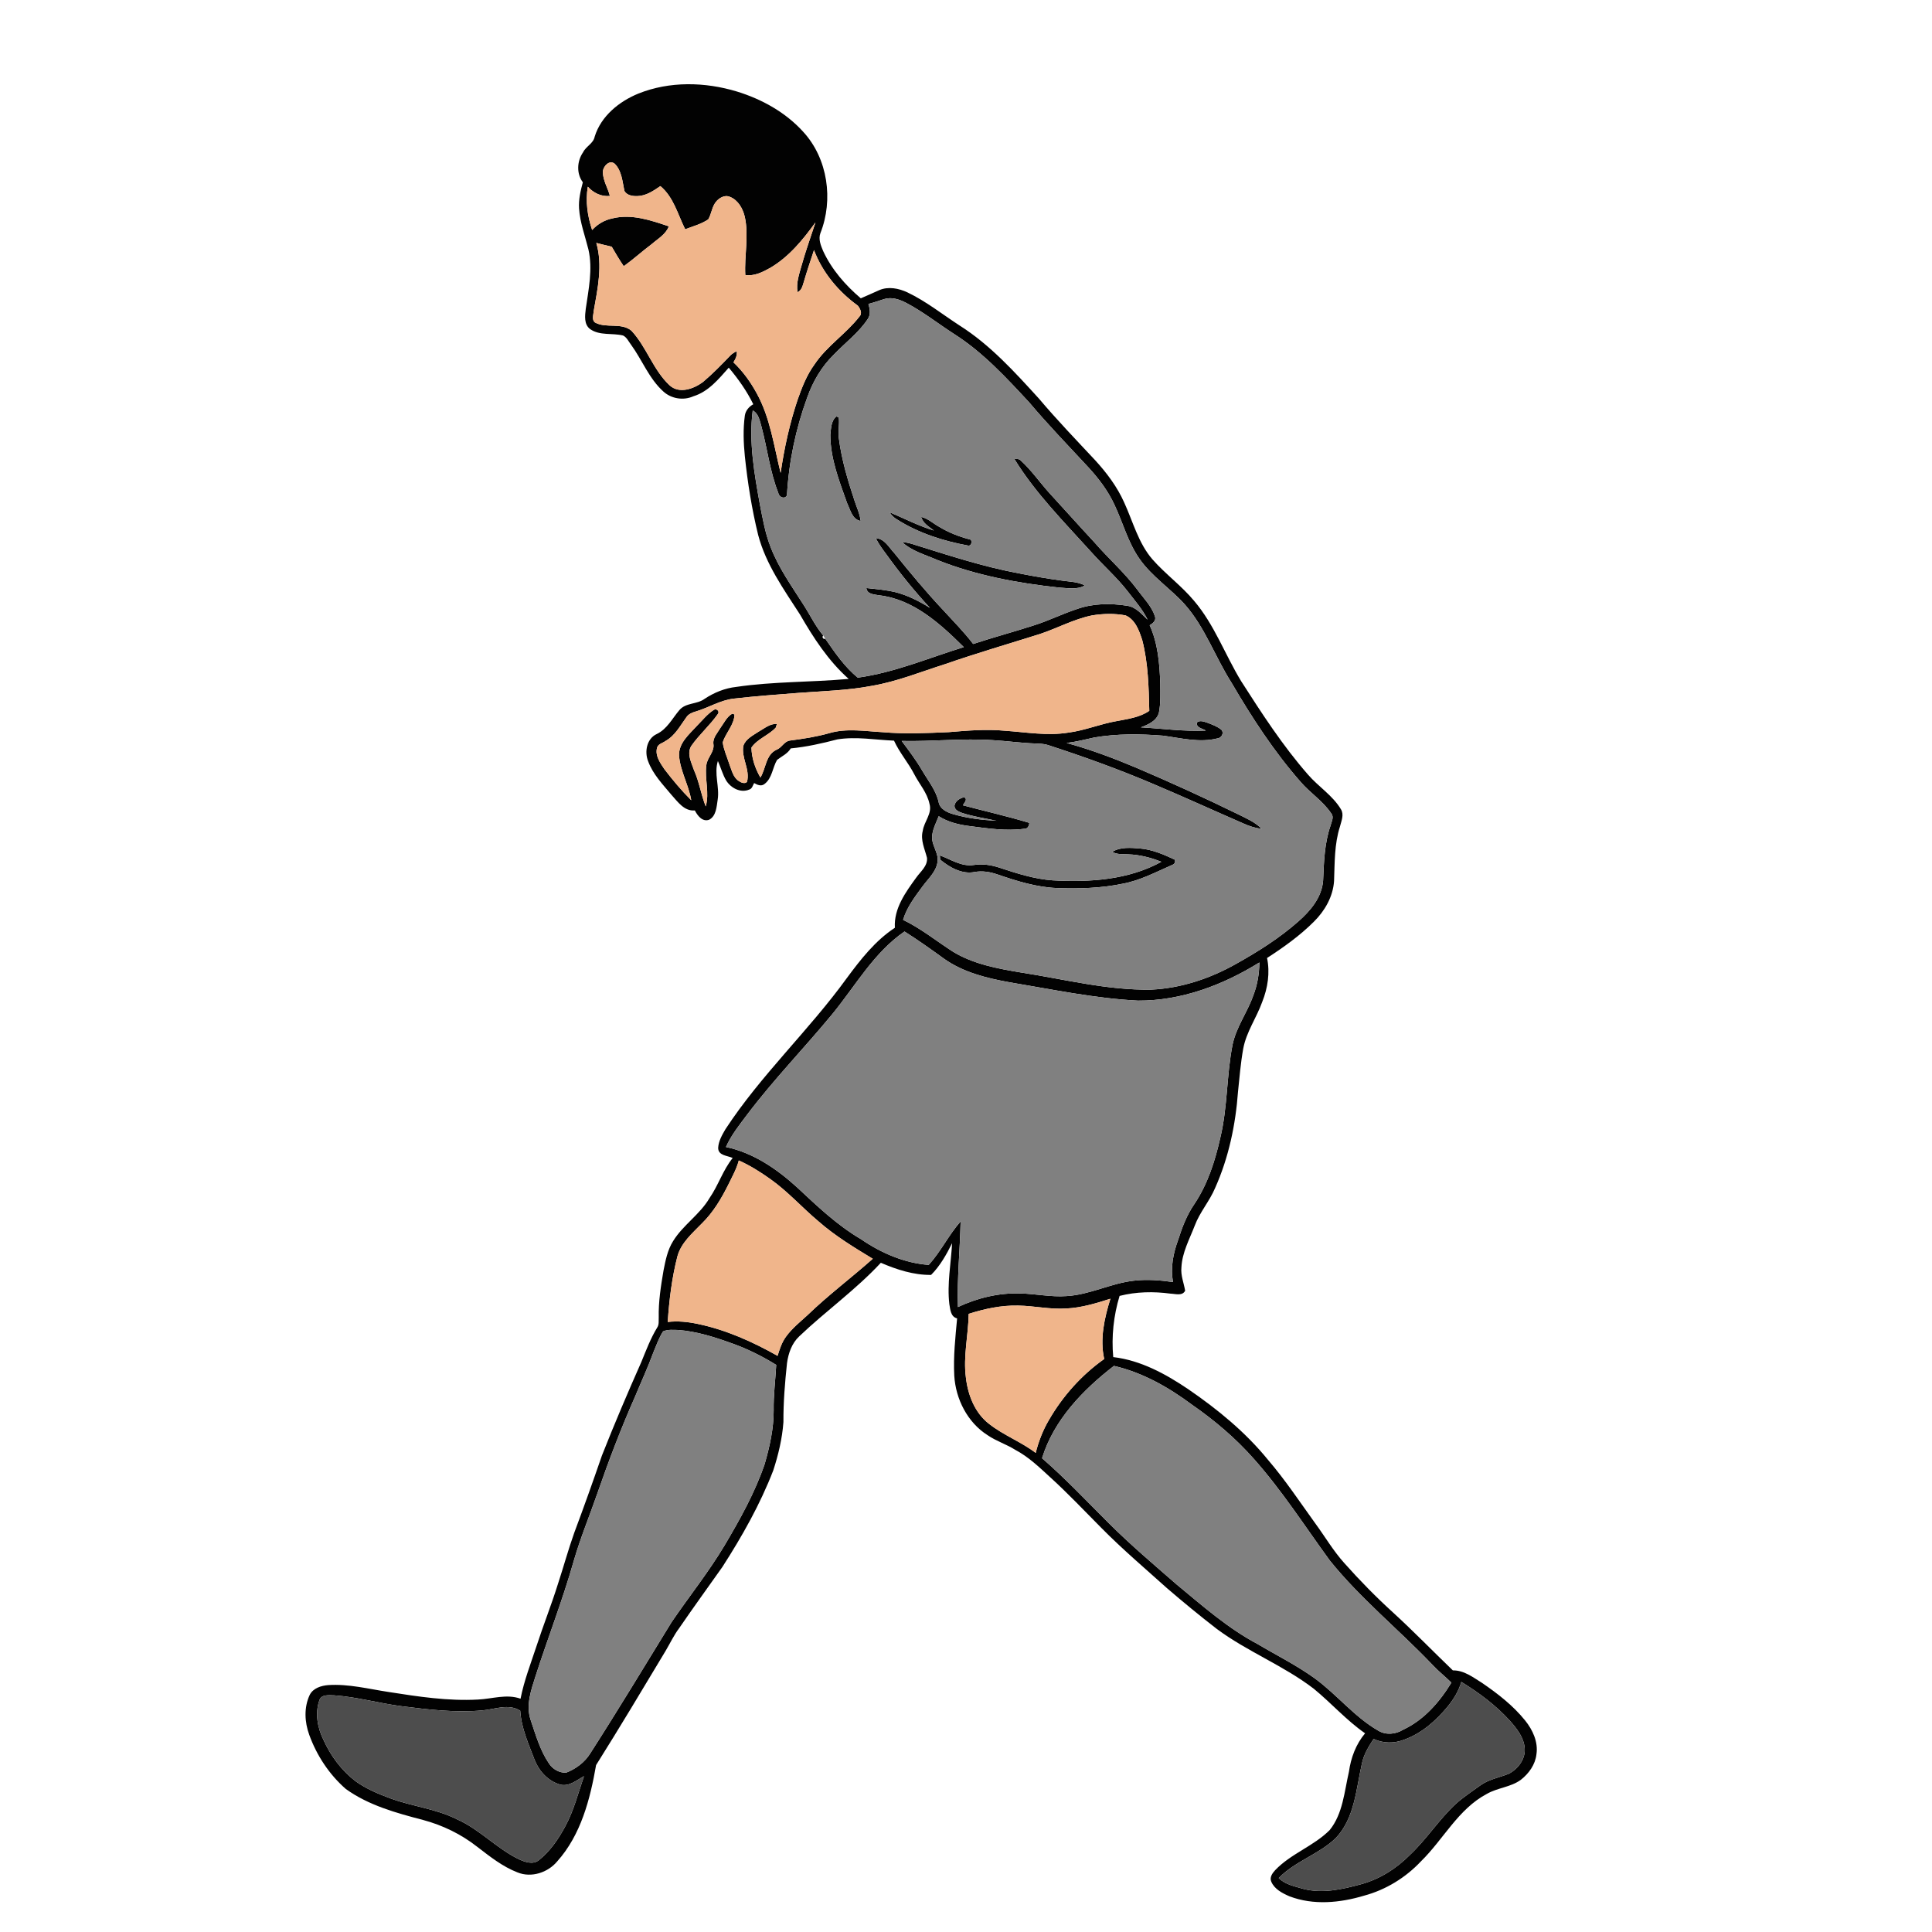 <?xml version="1.0" encoding="UTF-8" ?>
<!DOCTYPE svg PUBLIC "-//W3C//DTD SVG 1.1//EN" "http://www.w3.org/Graphics/SVG/1.1/DTD/svg11.dtd">
<svg width="1000pt" height="1000pt" viewBox="0 0 1000 1000" version="1.1" xmlns="http://www.w3.org/2000/svg">
	<g id="#020202ff">
		<path fill="#020202" opacity="1.00"
			d=" M 330.39 48.45 C 346.55 41.95 364.91 42.37 381.42 47.37 C 394.33 51.33 406.64 58.15 415.76 68.24 C 428.49 82.07 431.48 103.44 424.63 120.70 C 423.50 123.80 424.85 127.08 426.06 129.94 C 430.49 139.51 437.57 147.62 445.55 154.41 C 448.77 153.04 451.95 151.57 455.15 150.16 C 459.85 148.16 465.24 149.25 469.71 151.35 C 479.34 155.95 487.71 162.65 496.62 168.44 C 512.48 178.47 525.19 192.53 537.73 206.29 C 547.02 217.30 557.01 227.68 566.84 238.20 C 572.85 244.76 578.27 251.97 581.90 260.14 C 586.45 270.06 589.20 281.08 596.48 289.50 C 603.19 297.14 611.55 303.17 618.07 311.01 C 628.58 323.35 634.06 338.84 642.40 352.55 C 653.10 369.25 663.93 385.99 677.03 400.95 C 682.42 407.19 689.77 411.70 694.07 418.89 C 695.80 421.69 694.28 424.94 693.56 427.82 C 690.64 436.90 690.86 446.57 690.51 455.99 C 689.97 464.10 685.72 471.49 680.02 477.11 C 672.77 484.34 664.39 490.32 655.82 495.86 C 657.42 503.47 656.19 511.38 653.34 518.54 C 650.40 526.80 645.06 534.14 643.48 542.87 C 642.16 550.21 641.56 557.66 640.79 565.08 C 639.54 582.16 635.96 599.25 628.93 614.93 C 626.06 621.76 621.00 627.41 618.40 634.37 C 615.68 641.44 611.86 648.30 611.50 656.03 C 611.07 660.16 612.76 664.06 613.43 668.07 C 611.99 670.93 608.38 669.67 605.89 669.59 C 597.10 668.40 588.11 668.57 579.49 670.76 C 576.40 680.93 575.23 691.84 576.21 702.43 C 590.44 704.09 603.32 711.14 615.01 719.03 C 630.23 729.45 644.66 741.28 656.34 755.64 C 665.22 765.98 672.75 777.37 680.72 788.41 C 685.77 795.28 690.09 802.70 695.82 809.06 C 703.83 818.07 712.29 826.69 721.22 834.80 C 731.75 844.44 741.69 854.70 751.99 864.59 C 757.71 864.49 762.40 868.15 767.03 871.02 C 775.21 876.61 783.18 882.78 789.43 890.55 C 793.33 895.41 796.23 901.64 795.26 908.02 C 794.67 913.35 791.32 917.99 787.19 921.22 C 781.96 925.06 775.12 925.32 769.56 928.53 C 754.76 936.37 747.10 952.08 735.48 963.43 C 727.52 971.89 717.26 978.19 706.02 981.20 C 693.57 984.94 679.80 986.26 667.43 981.53 C 663.75 979.93 659.65 977.84 658.01 973.95 C 657.01 971.74 658.57 969.58 659.99 968.03 C 668.13 959.45 679.92 955.59 688.24 947.25 C 695.10 938.75 695.82 927.34 698.20 917.08 C 699.21 909.84 701.82 902.79 706.57 897.16 C 696.90 890.43 689.07 881.51 679.99 874.07 C 664.36 862.07 645.67 854.90 629.87 843.17 C 621.04 836.34 612.41 829.25 603.95 821.96 C 592.58 811.74 580.91 801.83 570.16 790.94 C 561.34 782.08 552.77 772.95 543.51 764.56 C 537.92 759.42 532.36 754.07 525.60 750.49 C 520.97 747.56 515.65 745.93 511.13 742.82 C 500.76 736.23 494.66 724.14 493.93 712.06 C 493.40 702.15 494.49 692.25 495.40 682.40 C 492.03 681.57 491.88 677.81 491.38 675.03 C 490.14 664.50 492.23 653.98 492.80 643.48 C 489.89 649.34 486.57 655.25 481.93 659.89 C 472.97 660.01 464.11 657.14 455.92 653.61 C 442.99 667.55 427.41 678.61 413.68 691.69 C 409.83 695.29 408.05 700.47 407.35 705.58 C 406.27 715.70 405.44 725.86 405.50 736.05 C 404.89 744.56 402.88 752.98 400.24 761.08 C 393.44 778.68 384.11 795.19 373.92 811.03 C 366.50 821.52 358.95 831.93 351.68 842.53 C 351.66 842.57 351.62 842.63 351.59 842.66 C 348.79 846.36 346.85 850.58 344.48 854.55 C 332.62 874.31 320.80 894.10 308.53 913.61 C 305.47 931.24 300.69 949.71 288.45 963.41 C 283.62 969.26 274.99 972.09 267.83 969.14 C 260.10 966.15 253.55 960.92 247.05 955.93 C 238.78 949.41 229.10 944.71 218.94 942.00 C 205.07 938.38 190.77 934.45 178.98 925.96 C 170.43 918.48 163.92 908.63 160.07 897.96 C 157.65 891.35 157.26 883.75 160.31 877.28 C 162.06 873.77 166.26 872.48 169.91 872.20 C 180.47 871.51 190.82 874.21 201.18 875.77 C 216.47 878.17 231.93 880.54 247.45 879.68 C 254.75 879.35 262.25 876.66 269.43 879.25 C 271.27 869.85 274.78 860.90 277.76 851.83 C 281.26 841.08 285.44 830.58 288.81 819.79 C 291.70 810.99 294.13 802.05 297.24 793.33 C 302.20 780.09 306.94 766.77 311.55 753.40 C 317.98 737.10 324.85 720.98 331.95 704.97 C 334.44 698.91 336.74 692.73 340.17 687.13 C 341.21 685.61 340.86 683.69 340.96 681.98 C 340.78 673.78 342.06 665.64 343.44 657.59 C 344.47 652.37 345.52 646.97 348.40 642.40 C 353.52 634.05 362.23 628.67 367.20 620.19 C 371.79 613.58 374.18 605.65 379.24 599.37 C 376.47 598.09 371.67 598.18 371.72 594.08 C 371.94 590.57 373.76 587.44 375.49 584.48 C 393.84 556.41 418.66 533.41 438.28 506.31 C 445.44 496.63 453.00 486.90 463.19 480.21 C 462.58 470.26 468.72 461.85 474.26 454.22 C 476.47 451.09 480.23 448.23 479.81 444.00 C 478.66 439.44 476.34 434.85 477.62 430.04 C 478.30 425.21 482.65 421.05 481.08 415.98 C 479.88 410.28 475.85 405.84 473.24 400.79 C 470.13 394.74 465.56 389.56 462.74 383.36 C 452.99 382.96 443.17 381.15 433.45 382.70 C 425.50 384.77 417.48 386.60 409.29 387.37 C 407.64 390.15 404.66 391.42 402.22 393.31 C 399.83 397.32 399.69 402.80 395.72 405.78 C 394.02 407.19 391.97 406.24 390.34 405.31 C 389.64 406.52 389.32 408.26 387.77 408.69 C 383.30 410.59 378.29 407.86 375.89 404.03 C 374.01 400.85 373.09 397.24 371.58 393.89 C 369.48 400.46 372.52 407.22 371.47 413.91 C 370.90 417.54 370.74 422.36 367.04 424.30 C 363.52 425.53 361.04 422.17 359.64 419.48 C 354.17 419.96 350.89 415.10 347.66 411.54 C 343.10 406.07 337.92 400.76 335.44 393.94 C 333.50 389.03 334.78 382.27 339.96 379.92 C 345.31 377.35 347.95 371.89 351.61 367.59 C 354.96 363.60 360.74 364.66 364.69 361.73 C 369.62 358.46 375.19 356.19 381.10 355.54 C 400.37 352.69 419.92 353.17 439.28 351.40 C 428.76 342.06 421.00 330.08 414.02 317.98 C 405.64 304.99 396.40 292.06 392.42 276.89 C 389.13 263.49 386.97 249.84 385.53 236.13 C 384.83 229.16 384.57 222.08 385.53 215.12 C 385.91 212.54 387.66 210.48 389.90 209.25 C 386.56 202.38 382.11 196.13 377.21 190.30 C 372.00 196.16 366.73 202.70 358.93 205.10 C 353.80 207.40 347.56 206.45 343.39 202.68 C 335.96 196.01 332.42 186.39 326.65 178.45 C 325.36 176.80 324.46 174.60 322.50 173.66 C 316.91 172.27 310.46 173.84 305.48 170.36 C 302.20 167.95 302.75 163.41 303.19 159.87 C 304.65 149.71 306.90 139.29 304.56 129.08 C 302.82 122.06 300.20 115.20 299.72 107.92 C 299.42 103.32 300.49 98.78 301.68 94.36 C 298.30 89.82 298.63 83.41 301.79 78.84 C 303.29 75.72 307.13 74.30 307.81 70.73 C 311.07 60.12 320.42 52.53 330.39 48.45 M 312.05 88.98 C 312.05 93.41 314.62 97.23 315.68 101.42 C 311.27 101.91 307.15 99.84 304.25 96.64 C 302.98 104.20 304.08 111.84 306.49 119.05 C 309.26 116.01 312.91 113.87 316.95 113.05 C 326.86 110.57 336.86 114.01 346.19 117.16 C 344.62 121.31 340.50 123.58 337.30 126.37 C 332.39 130.05 327.84 134.21 322.85 137.79 C 320.63 134.52 318.60 131.12 316.63 127.70 C 313.96 127.08 311.29 126.43 308.65 125.73 C 312.01 137.30 309.35 149.31 307.33 160.85 C 307.23 162.82 306.10 165.54 308.03 166.96 C 313.84 170.11 321.52 166.78 326.84 171.18 C 334.70 179.66 338.05 191.44 346.54 199.41 C 351.57 204.05 358.98 201.30 363.79 197.78 C 368.85 193.50 373.48 188.74 378.07 183.96 C 378.98 183.02 380.14 182.39 381.27 181.74 C 381.73 183.88 380.69 185.78 379.64 187.56 C 384.46 192.13 388.39 197.57 391.57 203.38 C 398.68 216.15 400.55 230.80 404.05 244.77 C 405.94 231.89 408.73 219.12 412.88 206.78 C 415.12 200.43 417.60 194.06 421.61 188.59 C 427.95 179.08 437.90 172.81 444.85 163.84 C 446.53 162.18 445.19 159.69 443.99 158.19 C 434.00 150.97 425.70 141.05 421.32 129.44 C 419.64 134.68 417.81 139.88 416.28 145.17 C 415.52 147.38 415.22 150.13 412.82 151.23 C 411.96 146.37 413.75 141.61 415.02 136.99 C 417.11 129.61 419.71 122.40 422.08 115.12 C 415.59 124.11 408.35 132.98 398.65 138.66 C 394.73 140.84 390.40 143.04 385.77 142.36 C 385.20 132.29 387.71 122.10 385.48 112.12 C 384.46 107.93 382.07 103.61 377.89 101.92 C 375.44 100.75 372.68 102.18 370.99 103.99 C 368.49 106.63 368.38 110.52 366.60 113.55 C 362.99 115.99 358.68 117.13 354.64 118.66 C 350.83 111.01 348.68 102.05 341.81 96.32 C 338.26 98.75 334.45 101.37 329.99 101.49 C 327.54 101.60 324.53 101.17 323.20 98.85 C 322.14 94.03 321.89 88.52 318.23 84.80 C 315.46 82.43 312.09 86.14 312.05 88.98 M 457.76 154.77 C 455.00 155.63 452.29 156.61 449.49 157.31 C 450.26 159.86 450.79 162.79 449.14 165.14 C 444.43 172.29 437.41 177.43 431.57 183.58 C 425.24 189.73 420.72 197.51 417.79 205.80 C 411.86 222.02 408.28 239.15 407.33 256.38 C 406.17 258.63 403.21 257.31 402.87 255.21 C 398.55 244.22 397.19 232.36 394.18 220.99 C 393.25 217.89 392.75 214.13 389.61 212.45 C 387.53 228.76 390.43 245.14 393.33 261.16 C 394.79 268.57 396.08 276.08 398.86 283.14 C 402.98 293.93 409.77 303.37 415.91 313.05 C 419.31 318.31 422.00 324.06 426.05 328.88 L 425.68 329.74 L 426.27 330.65 L 427.21 330.66 C 432.15 337.82 437.17 345.20 443.97 350.75 C 462.94 348.15 480.68 340.55 498.86 334.94 C 486.67 322.87 472.77 310.13 454.96 308.12 C 452.51 307.63 448.78 307.66 448.44 304.37 C 453.51 304.90 458.62 305.36 463.60 306.54 C 469.93 308.17 475.80 311.20 481.34 314.62 C 473.28 305.94 465.81 296.71 458.90 287.10 C 456.88 284.37 454.79 281.65 453.35 278.55 C 457.79 278.80 460.09 283.29 462.83 286.21 C 470.98 296.33 479.29 306.34 488.20 315.81 C 493.45 321.57 498.98 327.10 503.71 333.32 C 514.20 329.86 524.88 327.02 535.39 323.61 C 542.85 321.25 549.87 317.73 557.30 315.29 C 565.67 312.26 574.84 312.18 583.54 313.55 C 588.00 314.25 590.91 317.87 594.01 320.76 C 591.41 315.38 587.38 310.91 583.78 306.20 C 578.00 298.74 570.84 292.53 564.60 285.48 C 550.74 270.14 535.95 255.30 525.07 237.62 C 526.27 237.49 527.62 237.45 528.48 238.49 C 533.89 243.45 538.09 249.54 542.98 254.99 C 550.80 263.52 558.51 272.16 566.40 280.64 C 573.65 289.03 582.06 296.37 588.74 305.27 C 591.97 309.70 596.11 313.76 597.83 319.09 C 598.53 321.23 596.67 322.68 595.07 323.63 C 599.37 333.09 600.21 343.65 600.56 353.91 C 600.59 358.90 600.83 363.97 599.85 368.90 C 598.71 373.17 594.26 375.06 590.51 376.48 C 601.72 377.11 612.90 378.68 624.15 378.16 C 622.42 376.98 618.99 376.77 619.53 373.94 C 621.14 372.63 623.17 373.54 624.89 374.07 C 627.45 375.05 630.13 375.99 632.26 377.78 C 633.66 379.44 632.27 381.92 630.27 382.16 C 620.88 384.56 611.31 382.02 601.97 380.78 C 590.15 379.86 578.18 379.71 566.46 381.71 C 561.68 382.77 556.93 383.98 552.07 384.56 C 564.46 387.95 576.52 392.48 588.35 397.47 C 605.98 404.99 623.43 412.95 640.66 421.37 C 644.99 423.55 649.62 425.45 653.05 429.01 C 649.78 428.63 646.65 427.62 643.67 426.27 C 628.15 419.51 612.75 412.47 597.15 405.88 C 579.22 398.22 560.86 391.62 542.33 385.60 C 540.26 384.94 538.08 384.93 535.94 384.83 C 528.60 384.59 521.32 383.55 513.99 383.11 C 498.23 382.06 482.48 383.87 466.71 383.52 C 470.39 388.46 474.14 393.37 477.24 398.71 C 480.33 404.00 484.37 408.89 485.80 414.98 C 486.40 418.74 490.17 420.52 493.46 421.43 C 500.70 423.54 508.27 424.44 515.79 424.83 C 509.90 423.56 503.89 422.69 498.15 420.83 C 496.37 420.20 494.05 419.30 494.02 417.07 C 494.37 414.60 496.84 413.12 499.08 412.62 C 501.10 413.80 499.03 415.43 498.43 416.83 C 509.87 419.87 521.43 422.49 532.77 425.91 C 532.67 427.51 531.90 429.12 530.05 428.98 C 520.64 430.24 511.17 428.76 501.83 427.57 C 496.25 426.87 490.65 425.51 485.87 422.45 C 484.53 425.91 482.64 429.29 482.46 433.07 C 482.22 437.62 485.91 441.44 485.28 446.02 C 484.64 451.14 480.54 454.68 477.64 458.61 C 473.64 464.06 469.38 469.54 467.44 476.12 C 476.71 480.58 484.74 487.14 493.37 492.67 C 503.98 499.08 516.37 501.35 528.42 503.36 C 550.84 506.82 573.10 512.63 595.93 512.23 C 611.41 511.50 626.51 506.43 639.94 498.82 C 651.22 492.50 662.24 485.57 671.96 476.99 C 678.25 471.48 684.19 464.49 684.84 455.79 C 685.25 446.26 685.52 436.53 688.66 427.42 C 689.13 425.34 690.67 422.94 689.03 421.00 C 684.78 414.61 678.11 410.44 673.17 404.67 C 659.41 389.00 648.00 371.45 637.50 353.49 C 628.98 340.17 623.78 324.73 613.18 312.78 C 605.77 304.56 596.19 298.41 589.81 289.26 C 583.82 280.77 581.25 270.56 576.84 261.27 C 573.50 254.00 568.61 247.59 563.21 241.74 C 552.95 230.68 542.45 219.83 532.73 208.29 C 520.85 195.48 508.83 182.43 494.00 172.97 C 485.66 167.61 477.86 161.39 469.05 156.78 C 465.63 154.99 461.61 153.61 457.76 154.77 M 538.29 328.15 C 521.97 333.29 505.55 338.07 489.39 343.69 C 476.69 347.71 464.25 352.81 451.05 355.03 C 438.48 357.43 425.65 357.69 412.92 358.67 C 401.91 359.51 390.90 360.35 379.93 361.59 C 372.88 362.35 366.79 366.31 360.09 368.28 C 358.26 368.80 356.39 369.57 355.29 371.21 C 352.10 375.58 349.47 380.72 344.57 383.47 C 343.08 384.62 340.62 385.00 340.10 387.05 C 338.99 391.14 341.72 394.88 343.87 398.10 C 348.18 403.74 352.75 409.21 357.79 414.22 C 356.47 406.26 352.06 399.10 351.47 391.01 C 351.30 384.51 356.71 380.13 360.68 375.74 C 363.52 372.90 366.05 369.62 369.47 367.44 C 370.81 366.52 372.64 368.16 371.60 369.51 C 367.52 375.37 362.02 380.12 357.90 385.96 C 355.26 390.00 357.91 394.72 359.25 398.73 C 361.95 404.73 362.85 411.32 365.29 417.40 C 367.31 410.36 364.66 403.15 365.60 396.03 C 366.05 392.04 369.99 389.12 369.24 384.93 C 368.95 381.76 371.41 379.35 372.87 376.80 C 374.76 374.24 376.12 371.04 378.99 369.41 L 380.17 369.78 C 380.07 375.17 375.64 379.25 374.09 384.27 C 374.60 388.13 376.32 391.73 377.48 395.44 C 378.74 398.57 379.41 402.43 382.52 404.33 C 383.61 405.09 385.60 405.87 386.65 404.70 C 388.37 398.30 383.58 392.36 384.77 385.99 C 386.03 382.39 389.74 380.67 392.70 378.68 C 395.67 377.05 398.51 374.48 402.13 374.70 C 401.97 375.19 401.67 376.16 401.52 376.64 C 397.80 380.61 392.09 382.41 388.94 386.94 C 389.06 392.36 390.85 397.77 393.59 402.44 C 396.50 397.73 396.29 390.63 401.96 388.05 C 404.68 387.02 405.89 383.65 408.90 383.30 C 415.70 382.42 422.51 381.38 429.12 379.51 C 438.19 376.81 447.71 378.48 456.96 378.98 C 468.31 379.98 479.72 379.45 491.08 378.95 C 500.70 378.15 510.38 377.29 520.02 378.22 C 530.98 378.96 542.01 380.97 552.97 379.20 C 561.50 378.10 569.51 374.71 577.96 373.24 C 583.76 372.11 589.89 371.38 594.87 367.92 C 594.57 355.71 594.30 343.32 591.25 331.43 C 589.67 326.52 587.69 320.76 582.60 318.53 C 576.86 317.45 570.90 317.59 565.16 318.55 C 555.79 320.48 547.31 325.14 538.29 328.15 M 430.81 524.88 C 416.37 542.40 400.48 558.71 386.78 576.85 C 382.75 582.22 378.49 587.50 375.75 593.69 C 389.82 596.63 402.03 604.98 412.50 614.51 C 422.90 624.22 433.29 634.17 445.65 641.40 C 456.04 648.55 468.02 653.74 480.69 654.72 C 486.99 647.78 491.04 639.20 497.22 632.20 C 496.90 646.97 495.34 661.73 495.83 676.52 C 505.86 671.82 516.93 669.12 528.04 669.49 C 536.06 669.65 544.00 671.44 552.04 670.85 C 564.10 670.17 575.04 664.17 586.99 662.87 C 593.71 662.09 600.50 662.63 607.18 663.59 C 605.72 656.20 607.27 648.65 609.83 641.70 C 611.87 635.21 614.34 628.81 618.22 623.19 C 625.13 612.87 628.94 600.87 631.64 588.85 C 635.42 573.14 634.84 556.80 637.92 540.97 C 639.73 531.80 645.55 524.18 648.62 515.46 C 650.80 509.96 651.78 504.06 651.86 498.17 C 633.03 509.88 611.44 518.03 589.02 517.92 C 566.58 516.77 544.54 512.09 522.42 508.41 C 510.64 506.28 498.60 503.29 488.69 496.28 C 481.97 491.40 475.20 486.58 468.18 482.14 C 452.27 493.09 442.80 510.26 430.81 524.88 M 382.40 600.66 C 381.25 605.03 379.00 608.99 377.04 613.04 C 373.40 620.36 369.16 627.53 363.26 633.28 C 358.35 638.35 352.52 643.25 350.61 650.35 C 347.76 661.43 346.39 672.84 345.61 684.24 C 350.81 683.64 356.04 684.17 361.14 685.26 C 375.75 688.30 389.53 694.46 402.47 701.79 C 403.53 698.34 404.66 694.82 406.82 691.88 C 409.89 687.62 414.02 684.31 417.87 680.80 C 428.60 670.41 440.59 661.46 451.74 651.54 C 442.07 645.67 432.32 639.77 423.79 632.29 C 415.24 625.14 407.81 616.71 398.68 610.26 C 393.54 606.61 388.18 603.21 382.40 600.66 M 551.92 677.27 C 543.56 677.85 535.32 675.89 526.99 675.77 C 518.28 675.56 509.65 677.41 501.39 680.05 C 501.22 691.05 498.49 702.00 499.95 713.01 C 500.97 722.04 504.59 731.40 512.01 737.05 C 519.46 742.92 528.54 746.26 536.07 752.02 C 537.58 746.05 539.81 740.25 542.95 734.94 C 550.09 722.58 559.87 711.66 571.53 703.41 C 569.19 693.00 571.65 682.20 574.74 672.22 C 567.32 674.59 559.75 676.91 551.92 677.27 M 343.20 689.13 C 341.05 692.53 339.70 696.36 338.16 700.07 C 335.35 707.77 331.89 715.20 328.76 722.77 C 321.45 739.26 315.03 756.14 309.12 773.18 C 305.09 784.79 300.36 796.16 296.96 807.98 C 291.26 828.04 283.68 847.48 277.28 867.31 C 274.96 874.60 272.09 882.53 274.64 890.16 C 277.27 897.90 279.52 905.97 284.18 912.81 C 286.09 915.75 289.44 917.63 292.98 917.55 C 298.03 915.61 302.64 912.21 305.51 907.56 C 319.91 885.13 333.68 862.30 347.63 839.59 C 356.67 826.32 366.76 813.75 375.00 799.95 C 383.01 786.45 390.72 772.64 395.81 757.74 C 398.39 748.72 400.49 739.44 400.45 730.01 C 400.31 722.13 401.34 714.32 401.77 706.47 C 394.29 701.83 386.34 697.90 378.01 695.02 C 369.30 691.90 360.33 689.10 351.06 688.40 C 348.44 688.34 345.65 688.04 343.20 689.13 M 576.58 706.98 C 560.51 719.41 545.49 734.91 539.36 754.77 C 551.46 765.27 562.44 776.96 573.79 788.26 C 584.97 799.47 597.08 809.69 609.00 820.09 C 622.39 831.16 635.54 842.82 650.99 850.99 C 660.82 856.83 671.10 861.93 680.40 868.63 C 691.92 876.99 700.89 888.57 713.31 895.74 C 717.30 898.20 722.40 897.71 726.28 895.28 C 737.08 890.25 745.14 880.94 751.24 870.93 C 748.02 867.75 744.44 864.96 741.37 861.64 C 723.97 843.39 704.18 827.43 688.32 807.73 C 675.39 790.01 663.52 771.42 648.89 755.00 C 639.51 744.39 628.65 735.19 617.03 727.12 C 604.90 718.08 591.43 710.41 576.58 706.98 M 756.37 870.55 C 755.03 875.27 752.41 879.50 749.33 883.29 C 743.25 890.67 735.77 897.28 726.62 900.52 C 721.57 902.46 715.90 902.42 710.99 900.07 C 708.37 904.02 705.84 908.19 704.90 912.91 C 701.92 926.06 701.17 941.11 691.39 951.39 C 682.67 959.82 670.36 963.34 661.87 972.07 C 665.25 975.49 670.14 976.34 674.56 977.67 C 684.43 980.24 694.71 977.94 704.32 975.32 C 714.09 972.70 722.88 967.10 729.95 959.93 C 738.53 951.81 744.90 941.67 753.58 933.63 C 757.51 930.11 761.95 927.23 766.20 924.13 C 770.61 920.93 776.09 920.07 781.03 918.06 C 785.75 915.56 789.65 910.46 789.18 904.90 C 788.76 899.24 785.03 894.60 781.41 890.55 C 774.19 882.61 765.49 876.14 756.37 870.55 M 165.25 880.24 C 162.98 886.92 164.37 894.42 167.46 900.62 C 171.19 908.90 176.79 916.40 184.02 921.94 C 189.52 925.90 195.85 928.55 202.19 930.88 C 213.42 935.01 225.61 936.19 236.40 941.60 C 248.22 946.79 257.04 956.78 268.63 962.37 C 271.73 963.79 275.81 965.25 278.84 962.88 C 284.70 958.26 289.00 951.95 292.51 945.43 C 297.00 937.24 299.23 928.11 302.28 919.35 C 298.49 921.37 294.68 924.82 290.04 923.73 C 283.89 922.00 279.15 916.97 276.81 911.15 C 273.65 902.80 269.81 894.51 269.27 885.47 C 263.17 881.60 256.07 884.79 249.55 885.31 C 235.69 886.58 221.77 884.88 208.03 883.15 C 196.28 881.66 184.82 878.33 172.99 877.51 C 170.27 877.48 166.21 876.84 165.25 880.24 Z" />
		<path fill="#020202" opacity="1.00"
			d=" M 429.78 225.04 C 430.15 221.80 430.14 217.75 432.93 215.55 L 434.14 216.03 C 434.62 219.72 433.65 223.45 434.23 227.15 C 435.65 237.99 438.78 248.52 442.21 258.87 C 443.34 262.45 445.06 265.88 445.48 269.66 C 441.10 268.92 440.18 263.93 438.51 260.56 C 434.43 249.09 429.77 237.39 429.78 225.04 Z" />
		<path fill="#020202" opacity="1.00"
			d=" M 460.46 265.14 C 468.07 268.36 475.42 272.20 483.36 274.60 C 480.85 272.61 477.68 270.87 476.80 267.53 C 480.40 268.36 483.08 271.07 486.27 272.75 C 491.05 275.68 496.31 277.69 501.71 279.14 C 503.69 279.30 502.93 282.74 501.12 282.39 C 488.19 280.01 475.34 275.93 464.19 268.81 C 462.64 267.93 461.39 266.65 460.46 265.14 Z" />
		<path fill="#020202" opacity="1.00"
			d=" M 466.81 280.48 C 468.62 280.70 470.45 281.03 472.21 281.59 C 490.45 287.26 508.65 293.30 527.47 296.79 C 534.98 298.26 542.52 299.58 550.11 300.58 C 553.96 301.13 558.01 301.13 561.52 303.05 C 557.38 305.39 552.53 304.35 548.05 304.11 C 526.63 301.80 505.21 297.85 485.12 289.83 C 478.86 287.10 471.91 285.26 466.81 280.48 Z" />
		<path fill="#020202" opacity="1.00"
			d=" M 575.70 440.91 C 579.98 438.28 585.33 438.80 590.13 439.18 C 596.51 439.72 602.40 442.31 608.13 444.99 C 608.44 446.35 607.95 447.25 606.68 447.71 C 598.25 451.39 590.02 455.82 580.87 457.45 C 569.76 459.75 558.34 460.06 547.04 459.65 C 536.40 459.22 526.16 455.99 516.17 452.57 C 512.44 451.28 508.43 450.64 504.51 451.33 C 497.95 452.67 491.51 448.97 486.63 444.94 C 486.59 444.39 486.49 443.29 486.45 442.74 C 492.14 444.80 497.71 448.71 504.05 447.71 C 508.44 447.03 512.91 447.68 517.11 449.04 C 526.17 452.03 535.37 455.02 544.94 455.67 C 564.02 456.74 584.05 455.46 601.13 446.07 C 595.68 443.87 589.89 442.41 584.00 442.20 C 581.20 442.02 578.22 442.42 575.70 440.91 Z" />
	</g>
	<g id="#f0b58bff">
		<path fill="#f0b58b" opacity="1.00"
			d=" M 312.05 88.98 C 312.09 86.14 315.46 82.43 318.23 84.80 C 321.89 88.52 322.14 94.03 323.20 98.85 C 324.53 101.17 327.54 101.60 329.99 101.49 C 334.45 101.37 338.26 98.75 341.81 96.32 C 348.68 102.05 350.83 111.01 354.64 118.66 C 358.68 117.13 362.99 115.99 366.60 113.55 C 368.38 110.52 368.49 106.63 370.99 103.99 C 372.68 102.18 375.44 100.75 377.89 101.92 C 382.07 103.61 384.46 107.93 385.48 112.12 C 387.71 122.10 385.20 132.29 385.77 142.36 C 390.40 143.04 394.73 140.84 398.65 138.66 C 408.35 132.98 415.59 124.11 422.08 115.12 C 419.71 122.40 417.11 129.61 415.02 136.99 C 413.75 141.61 411.96 146.37 412.82 151.23 C 415.22 150.13 415.52 147.38 416.28 145.17 C 417.81 139.88 419.64 134.68 421.32 129.44 C 425.70 141.05 434.00 150.97 443.99 158.19 C 445.19 159.69 446.53 162.18 444.85 163.84 C 437.90 172.81 427.95 179.08 421.61 188.59 C 417.60 194.06 415.12 200.43 412.88 206.78 C 408.73 219.12 405.94 231.89 404.05 244.77 C 400.55 230.80 398.68 216.15 391.57 203.38 C 388.39 197.57 384.46 192.13 379.64 187.56 C 380.69 185.78 381.73 183.88 381.27 181.74 C 380.14 182.39 378.98 183.02 378.07 183.96 C 373.48 188.74 368.85 193.50 363.79 197.78 C 358.98 201.30 351.57 204.05 346.54 199.41 C 338.05 191.44 334.70 179.66 326.84 171.18 C 321.52 166.78 313.84 170.11 308.03 166.96 C 306.10 165.54 307.23 162.82 307.33 160.85 C 309.35 149.31 312.01 137.30 308.65 125.73 C 311.29 126.43 313.96 127.08 316.63 127.70 C 318.60 131.12 320.63 134.52 322.85 137.79 C 327.84 134.21 332.39 130.05 337.30 126.37 C 340.50 123.58 344.62 121.31 346.19 117.16 C 336.86 114.01 326.86 110.57 316.95 113.05 C 312.91 113.87 309.26 116.01 306.49 119.05 C 304.08 111.84 302.98 104.20 304.25 96.64 C 307.15 99.84 311.27 101.91 315.68 101.42 C 314.62 97.23 312.05 93.41 312.05 88.98 Z" />
		<path fill="#f0b58b" opacity="1.00"
			d=" M 538.29 328.15 C 547.31 325.14 555.79 320.48 565.16 318.55 C 570.90 317.59 576.86 317.45 582.60 318.53 C 587.69 320.76 589.67 326.52 591.25 331.43 C 594.30 343.32 594.57 355.71 594.87 367.92 C 589.89 371.38 583.76 372.11 577.96 373.24 C 569.51 374.71 561.50 378.10 552.97 379.20 C 542.01 380.97 530.98 378.96 520.02 378.22 C 510.38 377.29 500.70 378.15 491.08 378.95 C 479.72 379.45 468.31 379.98 456.96 378.98 C 447.71 378.48 438.19 376.81 429.12 379.51 C 422.51 381.38 415.70 382.42 408.90 383.30 C 405.89 383.65 404.68 387.02 401.96 388.05 C 396.29 390.63 396.50 397.73 393.59 402.44 C 390.85 397.77 389.06 392.36 388.94 386.94 C 392.09 382.41 397.80 380.61 401.52 376.64 C 401.67 376.16 401.97 375.19 402.13 374.70 C 398.51 374.48 395.67 377.05 392.70 378.68 C 389.74 380.67 386.03 382.39 384.77 385.99 C 383.58 392.36 388.37 398.30 386.65 404.70 C 385.60 405.87 383.61 405.09 382.52 404.33 C 379.41 402.43 378.74 398.57 377.48 395.44 C 376.32 391.73 374.60 388.13 374.09 384.27 C 375.64 379.25 380.07 375.17 380.17 369.78 L 378.99 369.41 C 376.12 371.04 374.76 374.24 372.87 376.80 C 371.41 379.35 368.95 381.76 369.24 384.93 C 369.99 389.12 366.05 392.04 365.60 396.03 C 364.66 403.15 367.31 410.36 365.29 417.40 C 362.85 411.32 361.95 404.73 359.25 398.73 C 357.91 394.72 355.26 390.00 357.90 385.96 C 362.02 380.12 367.52 375.37 371.60 369.51 C 372.64 368.16 370.81 366.52 369.47 367.44 C 366.05 369.62 363.52 372.90 360.68 375.74 C 356.71 380.13 351.30 384.51 351.47 391.01 C 352.06 399.10 356.47 406.26 357.79 414.22 C 352.75 409.21 348.18 403.74 343.87 398.10 C 341.72 394.88 338.99 391.14 340.10 387.05 C 340.62 385.00 343.08 384.62 344.57 383.47 C 349.47 380.72 352.10 375.58 355.29 371.21 C 356.39 369.57 358.26 368.80 360.09 368.28 C 366.79 366.31 372.88 362.35 379.93 361.59 C 390.90 360.35 401.91 359.51 412.92 358.67 C 425.65 357.69 438.48 357.43 451.05 355.03 C 464.25 352.81 476.69 347.71 489.39 343.69 C 505.55 338.07 521.97 333.29 538.29 328.15 Z" />
		<path fill="#f0b58b" opacity="1.00"
			d=" M 382.40 600.66 C 388.18 603.21 393.54 606.61 398.68 610.26 C 407.81 616.71 415.24 625.14 423.79 632.29 C 432.32 639.77 442.07 645.67 451.74 651.54 C 440.59 661.46 428.60 670.41 417.87 680.80 C 414.02 684.31 409.89 687.62 406.82 691.88 C 404.66 694.82 403.53 698.34 402.47 701.79 C 389.53 694.46 375.75 688.30 361.14 685.26 C 356.04 684.17 350.81 683.64 345.61 684.24 C 346.39 672.84 347.76 661.43 350.61 650.35 C 352.52 643.25 358.35 638.35 363.26 633.28 C 369.16 627.53 373.40 620.36 377.04 613.04 C 379.00 608.99 381.25 605.03 382.40 600.66 Z" />
		<path fill="#f0b58b" opacity="1.00"
			d=" M 551.92 677.27 C 559.75 676.91 567.32 674.59 574.74 672.22 C 571.65 682.20 569.19 693.00 571.53 703.41 C 559.87 711.66 550.09 722.58 542.95 734.94 C 539.81 740.25 537.58 746.05 536.07 752.02 C 528.54 746.26 519.46 742.92 512.01 737.05 C 504.59 731.40 500.97 722.04 499.95 713.01 C 498.49 702.00 501.22 691.05 501.39 680.05 C 509.65 677.41 518.28 675.56 526.99 675.77 C 535.32 675.89 543.56 677.85 551.92 677.27 Z" />
	</g>
	<g id="#f11b27ff">
		<path fill="grey" opacity="1.00"
			d=" M 457.76 154.77 C 461.61 153.61 465.63 154.99 469.05 156.78 C 477.86 161.39 485.66 167.61 494.00 172.97 C 508.83 182.43 520.85 195.48 532.73 208.29 C 542.45 219.83 552.95 230.68 563.21 241.74 C 568.61 247.59 573.50 254.00 576.84 261.27 C 581.25 270.56 583.82 280.77 589.81 289.26 C 596.19 298.41 605.77 304.56 613.18 312.78 C 623.78 324.73 628.98 340.17 637.50 353.49 C 648.00 371.45 659.41 389.00 673.17 404.67 C 678.11 410.44 684.78 414.61 689.03 421.00 C 690.67 422.94 689.13 425.34 688.66 427.42 C 685.52 436.53 685.25 446.26 684.84 455.79 C 684.19 464.49 678.25 471.48 671.96 476.99 C 662.24 485.57 651.22 492.50 639.94 498.82 C 626.51 506.43 611.41 511.50 595.93 512.23 C 573.10 512.63 550.84 506.82 528.42 503.36 C 516.37 501.35 503.98 499.08 493.37 492.67 C 484.74 487.14 476.71 480.58 467.44 476.12 C 469.38 469.54 473.64 464.06 477.64 458.61 C 480.54 454.68 484.64 451.14 485.28 446.02 C 485.91 441.44 482.22 437.62 482.46 433.07 C 482.64 429.29 484.53 425.91 485.87 422.45 C 490.65 425.51 496.25 426.87 501.83 427.57 C 511.17 428.76 520.64 430.24 530.05 428.98 C 531.90 429.12 532.67 427.51 532.77 425.91 C 521.43 422.49 509.87 419.87 498.43 416.83 C 499.03 415.43 501.10 413.80 499.08 412.62 C 496.84 413.12 494.37 414.60 494.02 417.07 C 494.05 419.30 496.37 420.20 498.15 420.83 C 503.89 422.69 509.90 423.56 515.79 424.83 C 508.27 424.44 500.70 423.54 493.46 421.43 C 490.17 420.52 486.40 418.74 485.80 414.98 C 484.37 408.89 480.33 404.00 477.24 398.71 C 474.14 393.37 470.39 388.46 466.71 383.52 C 482.48 383.87 498.23 382.06 513.99 383.11 C 521.32 383.55 528.60 384.59 535.94 384.83 C 538.08 384.93 540.26 384.94 542.33 385.60 C 560.86 391.62 579.22 398.22 597.15 405.88 C 612.75 412.47 628.15 419.51 643.67 426.27 C 646.65 427.62 649.78 428.63 653.05 429.01 C 649.62 425.45 644.99 423.55 640.66 421.37 C 623.43 412.95 605.98 404.99 588.35 397.47 C 576.52 392.48 564.46 387.95 552.07 384.56 C 556.93 383.98 561.68 382.77 566.46 381.71 C 578.18 379.71 590.15 379.86 601.97 380.78 C 611.31 382.02 620.88 384.56 630.27 382.16 C 632.27 381.92 633.66 379.44 632.26 377.78 C 630.13 375.99 627.45 375.05 624.89 374.07 C 623.17 373.54 621.14 372.63 619.53 373.94 C 618.99 376.77 622.42 376.98 624.15 378.16 C 612.90 378.68 601.72 377.11 590.51 376.48 C 594.26 375.06 598.71 373.17 599.85 368.90 C 600.83 363.97 600.59 358.90 600.56 353.91 C 600.21 343.65 599.37 333.09 595.07 323.63 C 596.67 322.68 598.53 321.23 597.83 319.09 C 596.11 313.76 591.97 309.70 588.74 305.27 C 582.06 296.37 573.65 289.03 566.40 280.64 C 558.51 272.16 550.80 263.52 542.98 254.99 C 538.09 249.54 533.89 243.45 528.48 238.49 C 527.62 237.45 526.27 237.49 525.07 237.62 C 535.95 255.30 550.74 270.14 564.60 285.48 C 570.84 292.53 578.00 298.74 583.78 306.20 C 587.38 310.91 591.41 315.38 594.01 320.76 C 590.91 317.87 588.00 314.25 583.54 313.55 C 574.84 312.18 565.67 312.26 557.30 315.29 C 549.87 317.73 542.85 321.25 535.39 323.61 C 524.88 327.02 514.20 329.86 503.71 333.32 C 498.98 327.10 493.45 321.57 488.20 315.81 C 479.29 306.34 470.98 296.33 462.83 286.21 C 460.09 283.29 457.79 278.80 453.35 278.55 C 454.79 281.65 456.88 284.37 458.90 287.10 C 465.81 296.71 473.28 305.94 481.34 314.62 C 475.80 311.20 469.93 308.17 463.60 306.54 C 458.62 305.36 453.51 304.90 448.44 304.37 C 448.78 307.66 452.51 307.63 454.96 308.12 C 472.77 310.13 486.67 322.87 498.86 334.94 C 480.68 340.55 462.94 348.15 443.97 350.75 C 437.17 345.20 432.15 337.82 427.21 330.66 C 426.92 330.22 426.34 329.33 426.05 328.88 C 422.00 324.06 419.31 318.31 415.91 313.05 C 409.77 303.37 402.98 293.93 398.86 283.14 C 396.08 276.08 394.79 268.57 393.33 261.16 C 390.43 245.14 387.53 228.76 389.61 212.45 C 392.75 214.13 393.25 217.89 394.18 220.99 C 397.19 232.36 398.55 244.22 402.87 255.21 C 403.21 257.31 406.17 258.63 407.33 256.38 C 408.28 239.15 411.86 222.02 417.79 205.80 C 420.72 197.51 425.24 189.73 431.57 183.58 C 437.41 177.43 444.43 172.29 449.14 165.14 C 450.79 162.79 450.26 159.86 449.49 157.31 C 452.29 156.61 455.00 155.63 457.76 154.77 M 429.78 225.04 C 429.77 237.39 434.43 249.09 438.51 260.56 C 440.18 263.93 441.10 268.92 445.48 269.66 C 445.06 265.88 443.34 262.45 442.21 258.87 C 438.78 248.52 435.65 237.99 434.23 227.15 C 433.65 223.45 434.62 219.72 434.14 216.03 L 432.93 215.55 C 430.14 217.75 430.15 221.80 429.78 225.04 M 460.46 265.14 C 461.39 266.65 462.64 267.93 464.19 268.81 C 475.34 275.93 488.19 280.01 501.12 282.39 C 502.93 282.74 503.69 279.30 501.71 279.14 C 496.31 277.69 491.05 275.68 486.27 272.75 C 483.08 271.07 480.40 268.36 476.80 267.53 C 477.68 270.87 480.85 272.61 483.36 274.60 C 475.42 272.20 468.07 268.36 460.46 265.14 M 466.81 280.48 C 471.91 285.26 478.86 287.10 485.12 289.83 C 505.21 297.85 526.63 301.80 548.05 304.11 C 552.53 304.35 557.38 305.39 561.52 303.05 C 558.01 301.13 553.96 301.13 550.11 300.58 C 542.52 299.58 534.98 298.26 527.47 296.79 C 508.65 293.30 490.45 287.26 472.21 281.59 C 470.45 281.03 468.62 280.70 466.81 280.48 M 575.70 440.91 C 578.22 442.42 581.20 442.02 584.00 442.20 C 589.89 442.41 595.68 443.87 601.13 446.07 C 584.05 455.46 564.02 456.74 544.94 455.67 C 535.37 455.02 526.17 452.03 517.11 449.04 C 512.91 447.68 508.44 447.03 504.05 447.71 C 497.71 448.71 492.14 444.80 486.45 442.74 C 486.49 443.29 486.59 444.39 486.63 444.94 C 491.51 448.97 497.95 452.67 504.51 451.33 C 508.43 450.64 512.44 451.28 516.17 452.57 C 526.16 455.99 536.40 459.22 547.04 459.65 C 558.34 460.06 569.76 459.75 580.87 457.45 C 590.02 455.82 598.25 451.39 606.68 447.71 C 607.95 447.25 608.44 446.35 608.13 444.99 C 602.40 442.31 596.51 439.72 590.13 439.18 C 585.33 438.80 579.98 438.28 575.70 440.91 Z" />
	</g>
	<g id="#2b3dcdff">
		<path fill="grey" opacity="1.00"
			d=" M 430.81 524.88 C 442.80 510.26 452.27 493.09 468.18 482.14 C 475.20 486.58 481.97 491.40 488.69 496.28 C 498.60 503.29 510.64 506.28 522.42 508.41 C 544.54 512.09 566.58 516.77 589.02 517.92 C 611.44 518.03 633.03 509.88 651.86 498.17 C 651.78 504.06 650.80 509.96 648.62 515.46 C 645.55 524.18 639.73 531.80 637.92 540.97 C 634.84 556.80 635.42 573.14 631.64 588.85 C 628.94 600.87 625.13 612.87 618.22 623.19 C 614.34 628.81 611.87 635.21 609.83 641.70 C 607.27 648.65 605.72 656.20 607.18 663.59 C 600.50 662.63 593.71 662.09 586.99 662.87 C 575.04 664.17 564.10 670.17 552.04 670.85 C 544.00 671.44 536.06 669.65 528.04 669.49 C 516.93 669.12 505.86 671.82 495.83 676.52 C 495.34 661.73 496.90 646.97 497.22 632.20 C 491.04 639.20 486.99 647.78 480.69 654.72 C 468.02 653.74 456.04 648.55 445.65 641.40 C 433.29 634.17 422.90 624.22 412.50 614.51 C 402.03 604.98 389.82 596.63 375.75 593.69 C 378.49 587.50 382.75 582.22 386.78 576.85 C 400.48 558.71 416.37 542.40 430.81 524.88 Z" />
		<path fill="grey" opacity="1.00"
			d=" M 343.20 689.13 C 345.65 688.04 348.44 688.34 351.06 688.40 C 360.33 689.10 369.30 691.90 378.01 695.02 C 386.34 697.90 394.29 701.83 401.77 706.47 C 401.34 714.32 400.31 722.13 400.45 730.01 C 400.49 739.44 398.39 748.72 395.81 757.74 C 390.72 772.64 383.01 786.45 375.00 799.95 C 366.76 813.75 356.67 826.32 347.63 839.59 C 333.68 862.30 319.91 885.13 305.51 907.56 C 302.64 912.21 298.03 915.61 292.98 917.55 C 289.44 917.63 286.09 915.75 284.18 912.81 C 279.52 905.97 277.27 897.90 274.64 890.16 C 272.09 882.53 274.96 874.60 277.28 867.31 C 283.68 847.48 291.26 828.04 296.96 807.98 C 300.36 796.16 305.09 784.79 309.12 773.18 C 315.03 756.14 321.45 739.26 328.76 722.77 C 331.89 715.20 335.35 707.77 338.16 700.07 C 339.70 696.36 341.05 692.53 343.20 689.13 Z" />
		<path fill="grey" opacity="1.00"
			d=" M 576.58 706.98 C 591.43 710.41 604.90 718.08 617.03 727.12 C 628.65 735.19 639.51 744.39 648.89 755.00 C 663.52 771.42 675.39 790.01 688.32 807.73 C 704.18 827.43 723.97 843.39 741.37 861.64 C 744.44 864.96 748.02 867.75 751.24 870.93 C 745.14 880.94 737.08 890.25 726.28 895.28 C 722.40 897.71 717.30 898.20 713.31 895.74 C 700.89 888.57 691.92 876.99 680.40 868.63 C 671.10 861.93 660.82 856.83 650.99 850.99 C 635.54 842.82 622.39 831.16 609.00 820.09 C 597.08 809.69 584.97 799.47 573.79 788.26 C 562.44 776.96 551.46 765.27 539.36 754.77 C 545.49 734.91 560.51 719.41 576.58 706.98 Z" />
	</g>
	<g id="#4d4d4dff">
		<path fill="#4d4d4d" opacity="1.00"
			d=" M 756.37 870.55 C 765.49 876.14 774.19 882.61 781.41 890.55 C 785.03 894.60 788.76 899.24 789.18 904.90 C 789.65 910.46 785.75 915.56 781.03 918.06 C 776.09 920.07 770.61 920.93 766.20 924.13 C 761.95 927.23 757.51 930.11 753.58 933.63 C 744.90 941.67 738.53 951.81 729.95 959.93 C 722.88 967.10 714.09 972.70 704.32 975.32 C 694.71 977.94 684.43 980.24 674.56 977.67 C 670.14 976.34 665.25 975.49 661.87 972.07 C 670.36 963.34 682.67 959.82 691.39 951.39 C 701.17 941.11 701.92 926.06 704.90 912.91 C 705.84 908.19 708.37 904.02 710.99 900.07 C 715.90 902.42 721.57 902.46 726.62 900.52 C 735.77 897.28 743.25 890.67 749.33 883.29 C 752.41 879.50 755.03 875.27 756.37 870.55 Z" />
		<path fill="#4d4d4d" opacity="1.00"
			d=" M 165.25 880.24 C 166.21 876.84 170.27 877.48 172.99 877.51 C 184.82 878.33 196.28 881.66 208.03 883.15 C 221.77 884.88 235.69 886.58 249.55 885.31 C 256.07 884.79 263.17 881.60 269.27 885.47 C 269.81 894.51 273.65 902.80 276.81 911.15 C 279.15 916.97 283.89 922.00 290.04 923.73 C 294.68 924.82 298.49 921.37 302.28 919.35 C 299.23 928.11 297.00 937.24 292.51 945.43 C 289.00 951.95 284.70 958.26 278.84 962.88 C 275.81 965.25 271.73 963.79 268.63 962.37 C 257.04 956.78 248.22 946.79 236.40 941.60 C 225.61 936.19 213.42 935.01 202.19 930.88 C 195.85 928.55 189.52 925.90 184.02 921.94 C 176.79 916.40 171.19 908.90 167.46 900.62 C 164.37 894.42 162.98 886.92 165.25 880.24 Z" />
	</g>
</svg>